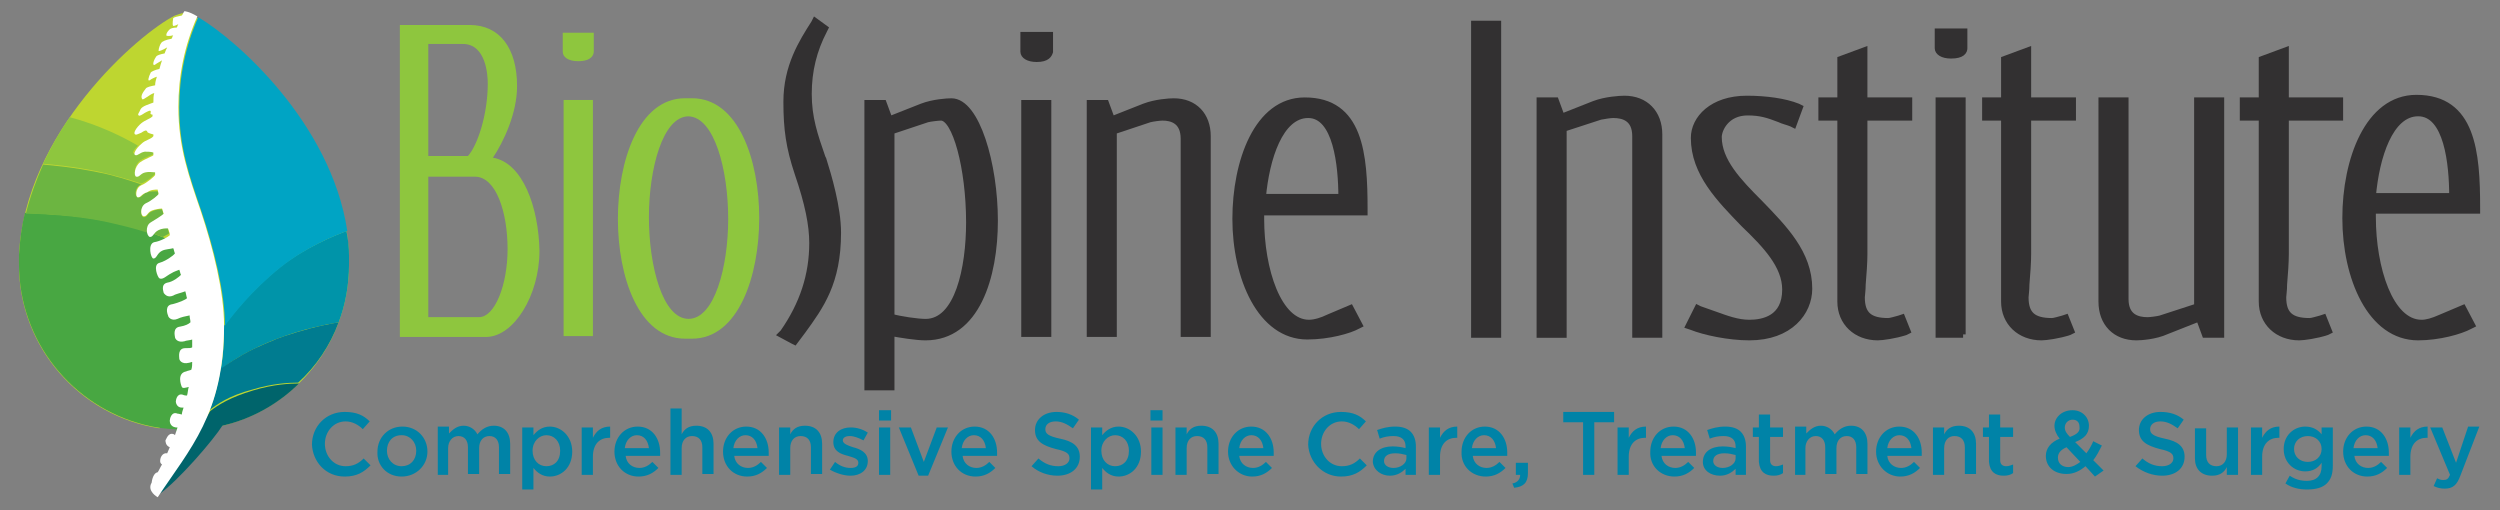 <?xml version="1.0" encoding="UTF-8"?> <!-- Generator: Adobe Illustrator 25.3.1, SVG Export Plug-In . SVG Version: 6.00 Build 0) --> <svg xmlns="http://www.w3.org/2000/svg" xmlns:xlink="http://www.w3.org/1999/xlink" version="1.1" id="Layer_1" x="0px" y="0px" viewBox="0 0 290.1 59.2" style="enable-background:new 0 0 290.1 59.2;" xml:space="preserve"><rect x="0" y="0" width="290.1" height="59.2" fill="#808080" stroke="none"/> <style type="text/css"> .st0{fill:#BED630;} .st1{fill:#0094A9;} .st2{fill:#007C90;} .st3{fill:#48A742;} .st4{fill:#6CB541;} .st5{fill:#8EC63E;} .st6{fill:#00A4C4;} .st7{fill:#00646B;} .st8{fill:#95D4D1;} .st9{fill:#FFFFFF;} .st10{fill:#323031;} .st11{fill:none;stroke:#323031;stroke-width:0.789;stroke-miterlimit:10;} .st12{fill:#0083A7;} </style> <g> <path class="st0" d="M40.5,30.7c0-0.3,0-0.7,0-1C40,15.7,27.5,4.6,22.9,2.1c-1-0.6-1.5-0.6-1.5-0.6c-0.3,0-0.8,0.2-1.1,0.3 c0,0,0,0,0,0C16.1,3.9,2.8,15.4,2.2,29.7c0,0.3,0,0.7,0,1c0,9.6,7.1,17.6,16.3,19l0.4-0.6l7.4-0.2l-0.5,0.5 C34.2,47.4,40.5,39.8,40.5,30.7"></path> <path class="st1" d="M40.5,30.7c0-0.3,0-0.7,0-1c0-1-0.1-1.9-0.3-2.9c-1.3,0.5-4.8,1.9-7.7,4.2c-3.4,2.7-5.7,5.7-6.5,6.8 c0,0,0,0,0,0c0,1.9-0.1,3.6-0.4,5.1c1.6-1.3,6-4.2,13.7-5.5C40.1,35.3,40.5,33,40.5,30.7"></path> <path class="st2" d="M39.3,37.4c-2.4,0.4-4.5,1-6.3,1.6c-0.5,0.2-0.9,0.3-1.3,0.5c-0.8,0.3-1.6,0.7-2.3,1c-1.8,0.9-3.1,1.8-3.8,2.3 c-0.3,1.8-0.7,3.4-1.3,4.8c0.9-0.7,2.3-1.7,5-2.4c2.3-0.7,4.2-0.8,5.3-0.8C36.7,42.5,38.3,40.1,39.3,37.4"></path> <path class="st3" d="M21.2,50.4l1.8-5.8c0,0-0.8-14.9-1.9-15.9c-1.2-1-4.9-2.3-9.1-3.1c-3.4-0.7-7.5-0.8-9.1-0.9 c-0.4,1.6-0.6,3.2-0.7,4.9c0,0.3,0,0.7,0,1c0,9,6.2,16.6,14.6,18.7h0c1.2,0.3,2.4,0.5,3.7,0.5c0,0.1,0,0.1-0.1,0.2L20.3,50"></path> <path class="st4" d="M17.7,27.1c0.4,0.1,0.8,0.3,1.2,0.4c0.3-0.2,0.6-0.3,0.7-0.4l0-0.1c0-0.1-0.1-0.2-0.1-0.4l0,0 c0-0.1-0.1-0.2-0.1-0.3c-0.3,0-0.8,0.1-1.1,0.2C18,26.8,17.8,27,17.7,27.1 M16.4,21.4c-1.5-0.5-3.3-1.1-5-1.4 c-2.9-0.6-5.3-0.8-6.4-0.9c-0.8,1.8-1.5,3.7-2,5.7c1.6,0,5.7,0.2,9.1,0.9c1.8,0.4,3.5,0.8,5,1.3c0-0.4,0.1-0.9,0.4-1.1 c0.6-0.3,1.3-0.8,1.5-1c-0.1-0.2-0.1-0.4-0.2-0.6c-0.3,0-0.7,0-1.1,0.2c-0.6,0.2-0.6,0.7-1,0.7c-0.4,0-0.5-1.1,0.2-1.5 c0.6-0.3,1.5-1,1.5-1.1l0,0c0-0.1-0.1-0.3-0.1-0.4c0,0-0.1,0-0.1,0c-0.3,0-0.7,0-1.1,0.1c-0.6,0.2-0.7,0.7-1.1,0.6 C15.6,22.8,15.6,21.7,16.4,21.4C16.3,21.4,16.4,21.4,16.4,21.4"></path> <path class="st5" d="M18.2,22C18.2,22,18.2,22,18.2,22C18.2,22.1,18.2,22.1,18.2,22C18.2,22.1,18.2,22.1,18.2,22 M16,16.9 c-1.7-1-4.5-2.4-7.9-3.3c-1.2,1.7-2.2,3.5-3.1,5.4c1.1,0.1,3.5,0.3,6.4,0.9c1.7,0.4,3.5,0.9,5,1.4c0.7-0.3,1.6-1,1.6-1.2l0,0 c0-0.1,0-0.2,0-0.3c-0.3,0-0.7-0.1-1.1,0c-0.6,0.1-0.7,0.6-1.1,0.5c-0.3-0.1-0.2-1.2,0.5-1.7c0.6-0.4,1.5-0.6,1.5-0.8h0 c0,0,0,0,0-0.1c-0.1-0.1-0.3-0.2-0.5-0.3c-0.2,0-0.4,0-0.5,0c-0.6,0.1-0.8,0.5-1.1,0.4C15.2,17.9,15.5,17.4,16,16.9"></path> <path class="st6" d="M40.3,26.8C38.4,14.2,27.3,4.5,23,2c-1.5,3.4-2.2,6.9-2.2,10.5c0,4.7,1.2,8,2.6,12.1c1.4,4.2,2.7,9.3,2.7,13.2 c0.8-1.1,3.1-4.1,6.5-6.8C35.5,28.7,38.9,27.3,40.3,26.8C40.3,26.8,40.3,26.8,40.3,26.8L40.3,26.8z"></path> <path class="st7" d="M18.4,57.4c2.3-1.6,6.4-6.4,7.4-8c3.5-0.8,6.6-2.6,9-5l0,0c0,0,0,0-0.1,0.1c-1.1,0-3,0.1-5.3,0.8 c-2.7,0.8-4.1,1.7-5,2.4"></path> <path class="st8" d="M19.8,45.6"></path> <path class="st9" d="M23.3,24.5c-1.4-4.1-2.6-7.4-2.6-12.1c0-3.6,0.7-7.1,2.2-10.5c-1-0.6-1.5-0.6-1.5-0.6 c-0.1,0.1-0.2,0.4-0.3,0.5c-0.5,0.1-0.9,0.2-1,0.3C20,2.7,20,3.1,20.2,3c0.1,0,0.3-0.1,0.5-0.2c-0.1,0.1-0.1,0.3-0.2,0.4 c-0.4,0-0.7,0.1-0.8,0.2c-0.2,0.2-0.4,0.4-0.4,0.7c0,0.1,0.4,0.1,0.8,0c-0.1,0.1-0.1,0.3-0.2,0.4c-0.6,0.1-1.1,0.3-1.2,0.5 c-0.1,0.1-0.3,0.6-0.3,0.9c0,0.1,0.5-0.1,1-0.4c-0.1,0.2-0.2,0.4-0.3,0.7c-0.5,0.1-0.9,0.2-1,0.4c-0.4,0.6-0.4,1.1-0.1,0.9 c0.1-0.1,0.5-0.3,0.8-0.5c-0.1,0.3-0.2,0.6-0.3,1c-0.5,0.1-0.9,0.3-1,0.4c-0.3,0.6-0.4,1.1-0.1,0.9c0.1-0.1,0.5-0.3,0.8-0.4 c-0.1,0.3-0.2,0.7-0.2,1c-0.5,0.1-1,0.2-1.1,0.4c-0.4,0.5-0.6,0.9-0.4,1.2c0.1,0.2,0.9-0.6,1.4-0.7c-0.1,0.3-0.1,0.7-0.1,1.1 c-0.5,0.2-1.3,0.4-1.5,0.8c-0.1,0.3-0.4,0.6-0.2,0.7c0.1,0.1,0.4-0.1,0.7-0.3c0.4-0.2,0.7-0.4,0.7-0.1c-0.1,0.2,0,0.3,0.2,0.3 c0,0.1,0,0.1,0,0.2l0,0c-0.3,0.3-0.8,0.4-1.3,0.8c-0.6,0.5-1,1.2-0.7,1.3c0.1,0.1,0.4-0.1,0.7-0.2c0.3-0.2,0.6-0.4,0.7-0.1 c0,0.1,0.3,0.2,0.7,0.3c0,0.1,0,0.1,0,0.2h0c-0.3,0.4-0.9,0.4-1.4,0.9c-0.6,0.5-1,1.2-0.7,1.3c0.3,0.1,0.5-0.3,1.1-0.4 c0.3,0,0.7,0,1,0.1c0,0.1,0,0.2,0,0.3h0c0,0.1-0.9,0.4-1.5,0.8c-0.7,0.5-0.8,1.6-0.5,1.7c0.4,0.1,0.5-0.4,1.1-0.5 c0.4-0.1,0.8,0,1.1,0c0,0.1,0,0.2,0,0.3l0,0c0,0.1-0.9,0.9-1.6,1.2c-0.7,0.3-0.7,1.4-0.4,1.4c0.4,0,0.4-0.4,1.1-0.6 C17.5,22,18,22,18.3,22c0,0.2,0.1,0.3,0.1,0.5l0,0c0,0.1-0.8,0.8-1.5,1.1c-0.7,0.4-0.6,1.5-0.2,1.5c0.4,0,0.4-0.5,1-0.7 c0.3-0.1,0.8-0.2,1.1-0.2c0.1,0.2,0.1,0.4,0.2,0.6c-0.2,0.2-1,0.7-1.5,1c-0.7,0.4-0.5,1.6-0.1,1.7c0.4,0,0.4-0.5,1-0.8 c0.4-0.2,0.8-0.2,1.1-0.2c0,0.1,0.1,0.2,0.1,0.3l0,0c0,0.1,0.1,0.2,0.1,0.4l0,0.1c-0.2,0.2-1.1,0.7-1.8,0.8 c-0.8,0.2-0.4,1.9-0.1,1.9c0.4,0,0.4-0.6,1-0.9c0.4-0.2,1-0.2,1.3-0.3c0.1,0.2,0.1,0.4,0.2,0.6c-0.2,0.3-1.1,0.9-1.8,1.1 c-0.8,0.2-0.2,1.7,0,1.8c0.4,0.2,0.8-0.3,1.4-0.6c0.3-0.2,0.7-0.3,0.9-0.4c0.1,0.2,0.1,0.4,0.2,0.6c-0.2,0.2-0.9,0.8-1.6,0.9 c-0.8,0.2-0.4,1.1-0.4,1.2c0.1,0.1,0.4,0.6,1.1,0.3c0.3-0.2,0.9-0.3,1.4-0.5c0.1,0.3,0.1,0.5,0.2,0.8c-0.2,0.2-0.9,0.5-1.7,0.7 c-0.9,0.1-0.6,1.1-0.5,1.3c0,0.2,0.4,0.7,1.1,0.4c0.4-0.2,0.9-0.3,1.4-0.4c0,0.3,0.1,0.5,0.1,0.8c-0.2,0.2-0.6,0.4-1.2,0.5 c-0.9,0.1-0.6,1.1-0.6,1.2c0,0.2,0.3,0.7,1.1,0.5c0.2-0.1,0.6-0.1,0.9-0.2c0,0.3,0,0.5,0,0.7l0,0.2c-0.1,0.1-0.4,0.1-0.8,0.1 c-0.9,0-0.7,1-0.7,1.2c0,0.2,0.3,0.7,1.1,0.5c0.1,0,0.3-0.1,0.4-0.1c0,0.3,0,0.6-0.1,0.9c-0.2,0.1-0.4,0.1-0.6,0.2 c-1.1,0.2-0.6,1.6-0.5,1.8c0.1,0.2,0.4,0.1,0.8,0c-0.1,0.3-0.1,0.7-0.2,1c-0.1,0-0.3,0-0.5-0.1c-0.7-0.2-0.8,0.7-0.8,0.8 c0,0.1,0.1,0.7,0.7,0.7c0.1,0,0.1,0,0.2,0c-0.1,0.3-0.2,0.6-0.2,0.8c-0.1,0-0.3-0.1-0.5-0.1c-0.7-0.3-0.9,0.6-0.9,0.8 c0,0.1,0,0.7,0.7,0.8c0.1,0,0.2,0,0.2,0c-0.1,0.3-0.2,0.6-0.3,0.9l-0.1-0.1c-0.7-0.3-0.9,0.6-1,0.7c0,0.1,0,0.6,0.5,0.8 c-0.1,0.2-0.2,0.5-0.3,0.7c-0.6-0.1-0.8,0.6-0.8,0.7c0,0.1-0.1,0.4,0.2,0.6c-0.2,0.3-0.3,0.6-0.5,0.9c-0.6,0.1-0.7,1.2-0.7,1.2 c-0.6,1,0.7,1.7,0.7,1.7C22,52.1,26,48,26,37.8C26,33.8,24.7,28.7,23.3,24.5"></path> </g> <g> <path class="st10" d="M275.3,22.8h9.3c0-3.8-0.6-9.7-4-9.7C277.3,13.1,275.7,18.2,275.3,22.8 M280.6,39.1c-5.5,0-8.4-6.9-8.4-13.8 c0-6.7,2.6-13.9,8.2-13.9c6.5,0,7,6.3,7,12.7v0.3h-12.1c0,0.3,0,0.5,0,0.8c0,5.9,2,12.3,5.7,12.3c0.6,0,1.3-0.2,2.2-0.6l2.6-1.1 l1,1.9l-0.2,0.1C285.5,38.4,283,39.1,280.6,39.1"></path> <path class="st11" d="M275.3,22.8h9.3c0-3.8-0.6-9.7-4-9.7C277.3,13.1,275.7,18.2,275.3,22.8z M280.6,39.1c-5.5,0-8.4-6.9-8.4-13.8 c0-6.7,2.6-13.9,8.2-13.9c6.5,0,7,6.3,7,12.7v0.3h-12.1c0,0.3,0,0.5,0,0.8c0,5.9,2,12.3,5.7,12.3c0.6,0,1.3-0.2,2.2-0.6l2.6-1.1 l1,1.9l-0.2,0.1C285.5,38.4,283,39.1,280.6,39.1z"></path> <path class="st10" d="M266.8,39.1c-2.5,0-4.3-1.7-4.3-4.1V13.6h-2.2v-1.9h2.2V6.9l2.7-1v5.8h6.3v1.9h-6.3v15.9 c0,0.9-0.1,2.4-0.2,3.5c0,0.7-0.1,1.3-0.1,1.5c0,2,0.9,2.8,3.1,2.8c0.3,0,0.9-0.2,1.3-0.3l0.3-0.1l0.6,1.5l-0.2,0.1 C268.8,38.9,267.3,39.1,266.8,39.1"></path> <path class="st11" d="M266.8,39.1c-2.5,0-4.3-1.7-4.3-4.1V13.6h-2.2v-1.9h2.2V6.9l2.7-1v5.8h6.3v1.9h-6.3v15.9 c0,0.9-0.1,2.4-0.2,3.5c0,0.7-0.1,1.3-0.1,1.5c0,2,0.9,2.8,3.1,2.8c0.3,0,0.9-0.2,1.3-0.3l0.3-0.1l0.6,1.5l-0.2,0.1 C268.8,38.9,267.3,39.1,266.8,39.1z"></path> <path class="st10" d="M247.9,39.1c-2.4,0-4-1.6-4-4.1V11.7h2.7v23c0,2.1,1.4,2.5,2.6,2.5c0.3,0,1.1-0.1,1.5-0.2l4.3-1.4V11.7h2.7 v27.1h-1.8l-0.7-1.9l-3.8,1.5C250.1,39,248.4,39.1,247.9,39.1"></path> <path class="st11" d="M247.9,39.1c-2.4,0-4-1.6-4-4.1V11.7h2.7v23c0,2.1,1.4,2.5,2.6,2.5c0.3,0,1.1-0.1,1.5-0.2l4.3-1.4V11.7h2.7 v27.1h-1.8l-0.7-1.9l-3.8,1.5C250.1,39,248.4,39.1,247.9,39.1z"></path> <path class="st10" d="M236.9,39.1c-2.5,0-4.3-1.7-4.3-4.1V13.6h-2.2v-1.9h2.2V6.9l2.7-1v5.8h5.2v1.9h-5.2v15.9 c0,0.9-0.1,2.4-0.2,3.5c0,0.7-0.1,1.3-0.1,1.5c0,2,0.9,2.8,3.1,2.8c0.3,0,0.9-0.2,1.3-0.3l0.3-0.1l0.6,1.5l-0.2,0.1 C238.9,38.9,237.4,39.1,236.9,39.1"></path> <path class="st11" d="M236.9,39.1c-2.5,0-4.3-1.7-4.3-4.1V13.6h-2.2v-1.9h2.2V6.9l2.7-1v5.8h5.2v1.9h-5.2v15.9 c0,0.9-0.1,2.4-0.2,3.5c0,0.7-0.1,1.3-0.1,1.5c0,2,0.9,2.8,3.1,2.8c0.3,0,0.9-0.2,1.3-0.3l0.3-0.1l0.6,1.5l-0.2,0.1 C238.9,38.9,237.4,39.1,236.9,39.1z"></path> <path class="st10" d="M226.4,6.4c-1,0-1.5-0.4-1.5-0.8V3.7h3v1.9C227.9,5.9,227.7,6.4,226.4,6.4 M227.8,38.8H225V11.7h2.7V38.8z"></path> <path class="st11" d="M226.4,6.4c-1,0-1.5-0.4-1.5-0.8V3.7h3v1.9C227.9,5.9,227.7,6.4,226.4,6.4z M227.8,38.8H225V11.7h2.7V38.8z"></path> <path class="st10" d="M217.9,39.1c-2.5,0-4.3-1.7-4.3-4.1V13.6h-2.2v-1.9h2.2V6.9l2.7-1v5.8h5.2v1.9h-5.2v15.9 c0,0.9-0.1,2.4-0.2,3.5c0,0.7-0.1,1.3-0.1,1.5c0,2,0.9,2.8,3.1,2.8c0.3,0,0.9-0.2,1.3-0.3l0.3-0.1l0.6,1.5l-0.2,0.1 C219.9,38.9,218.4,39.1,217.9,39.1"></path> <path class="st11" d="M217.9,39.1c-2.5,0-4.3-1.7-4.3-4.1V13.6h-2.2v-1.9h2.2V6.9l2.7-1v5.8h5.2v1.9h-5.2v15.9 c0,0.9-0.1,2.4-0.2,3.5c0,0.7-0.1,1.3-0.1,1.5c0,2,0.9,2.8,3.1,2.8c0.3,0,0.9-0.2,1.3-0.3l0.3-0.1l0.6,1.5l-0.2,0.1 C219.9,38.9,218.4,39.1,217.9,39.1z"></path> <path class="st10" d="M203,39.1c-2.4,0-5.2-0.6-6.7-1.2l-0.3-0.1l1-2l0.2,0.1c0.6,0.2,1.1,0.4,1.7,0.6c1.4,0.5,2.7,1,4.1,1 c1.6,0,4.2-0.5,4.2-3.9c0-2.8-2.3-5.2-4.8-7.6c-2.8-2.9-5.8-5.9-5.8-10c0-2.2,2.1-4.5,6.1-4.5c2.2,0,4.4,0.3,5.9,0.9l0.2,0.1 l-0.7,1.9l-0.2-0.1c-0.5-0.2-1-0.3-1.4-0.5c-1.3-0.5-2.2-0.8-3.7-0.8c-2.5,0-3.4,2-3.4,2.9c0,2.8,2.3,5.2,4.8,7.7 c2.8,2.9,5.7,5.8,5.7,9.9C209.9,36.2,207.7,39.1,203,39.1"></path> <path class="st11" d="M203,39.1c-2.4,0-5.2-0.6-6.7-1.2l-0.3-0.1l1-2l0.2,0.1c0.6,0.2,1.1,0.4,1.7,0.6c1.4,0.5,2.7,1,4.1,1 c1.6,0,4.2-0.5,4.2-3.9c0-2.8-2.3-5.2-4.8-7.6c-2.8-2.9-5.8-5.9-5.8-10c0-2.2,2.1-4.5,6.1-4.5c2.2,0,4.4,0.3,5.9,0.9l0.2,0.1 l-0.7,1.9l-0.2-0.1c-0.5-0.2-1-0.3-1.4-0.5c-1.3-0.5-2.2-0.8-3.7-0.8c-2.5,0-3.4,2-3.4,2.9c0,2.8,2.3,5.2,4.8,7.7 c2.8,2.9,5.7,5.8,5.7,9.9C209.9,36.2,207.7,39.1,203,39.1z"></path> <path class="st10" d="M192.5,38.8h-2.7v-23c0-2.1-1.4-2.5-2.6-2.5c-0.3,0-1,0.1-1.5,0.2l-4.3,1.4v23.9h-2.7V11.7h1.8l0.7,1.9 l3.8-1.5c1.3-0.5,3-0.6,3.5-0.6c2.4,0,4,1.6,4,4.1V38.8z"></path> <path class="st11" d="M192.5,38.8h-2.7v-23c0-2.1-1.4-2.5-2.6-2.5c-0.3,0-1,0.1-1.5,0.2l-4.3,1.4v23.9h-2.7V11.7h1.8l0.7,1.9 l3.8-1.5c1.3-0.5,3-0.6,3.5-0.6c2.4,0,4,1.6,4,4.1V38.8z"></path> <rect x="171.1" y="2.8" class="st10" width="2.7" height="36"></rect> <rect x="171.1" y="2.8" class="st11" width="2.7" height="36"></rect> <path class="st10" d="M146.5,22.9h9.2c0-3.7-0.6-9.6-3.9-9.6C148.5,13.3,146.9,18.4,146.5,22.9 M151.7,39c-5.4,0-8.3-6.8-8.3-13.6 c0-6.6,2.5-13.7,8-13.7c6.4,0,6.9,6.2,6.9,12.6v0.3h-12c0,0.3,0,0.5,0,0.8c0,5.9,2,12.1,5.6,12.1c0.7,0,1.6-0.3,2.2-0.6l2.6-1.1 l1,1.9l-0.2,0.1C156.6,38.3,154.2,39,151.7,39"></path> <path class="st11" d="M146.5,22.9h9.2c0-3.7-0.6-9.6-3.9-9.6C148.5,13.3,146.9,18.4,146.5,22.9z M151.7,39c-5.4,0-8.3-6.8-8.3-13.6 c0-6.6,2.5-13.7,8-13.7c6.4,0,6.9,6.2,6.9,12.6v0.3h-12c0,0.3,0,0.5,0,0.8c0,5.9,2,12.1,5.6,12.1c0.7,0,1.6-0.3,2.2-0.6l2.6-1.1 l1,1.9l-0.2,0.1C156.6,38.3,154.2,39,151.7,39z"></path> <path class="st10" d="M140.1,38.7h-2.7V16.1c0-2.1-1.4-2.5-2.5-2.5c-0.3,0-1.1,0.1-1.5,0.2l-4.2,1.4v23.5h-2.7V12h1.8l0.7,1.9 l3.8-1.5c1.3-0.5,2.9-0.6,3.4-0.6c2.4,0,3.9,1.6,3.9,4V38.7z"></path> <path class="st11" d="M140.1,38.7h-2.7V16.1c0-2.1-1.4-2.5-2.5-2.5c-0.3,0-1.1,0.1-1.5,0.2l-4.2,1.4v23.5h-2.7V12h1.8l0.7,1.9 l3.8-1.5c1.3-0.5,2.9-0.6,3.4-0.6c2.4,0,3.9,1.6,3.9,4V38.7z"></path> <path class="st10" d="M120.3,6.8c-1,0-1.5-0.4-1.5-0.8V4.1h3V6C121.7,6.3,121.5,6.8,120.3,6.8 M121.6,38.7h-2.7V12h2.7V38.7z"></path> <path class="st11" d="M120.3,6.8c-1,0-1.5-0.4-1.5-0.8V4.1h3V6C121.7,6.3,121.5,6.8,120.3,6.8z M121.6,38.7h-2.7V12h2.7V38.7z"></path> <path class="st10" d="M103.4,36.8c1,0.3,3.1,0.6,4,0.6c3.8,0,5.1-6.3,5.1-11.6c0-6.3-1.6-12.2-3.3-12.2c-0.3,0-1.2,0.1-1.6,0.2 l-4.2,1.4V36.8z M103.4,44.9h-2.7V12h1.8l0.7,1.9l3.8-1.5c1.3-0.5,2.9-0.6,3.4-0.6c2.9,0,5,7.3,5,13.8c0,6.5-2.1,13.5-8,13.5 c-1.1,0-2.9-0.3-4-0.5V44.9z"></path> <path class="st11" d="M103.4,36.8c1,0.3,3.1,0.6,4,0.6c3.8,0,5.1-6.3,5.1-11.6c0-6.3-1.6-12.2-3.3-12.2c-0.3,0-1.2,0.1-1.6,0.2 l-4.2,1.4V36.8z M103.4,44.9h-2.7V12h1.8l0.7,1.9l3.8-1.5c1.3-0.5,2.9-0.6,3.4-0.6c2.9,0,5,7.3,5,13.8c0,6.5-2.1,13.5-8,13.5 c-1.1,0-2.9-0.3-4-0.5V44.9z"></path> <path class="st10" d="M92,39.5l-1.3-0.7l0.2-0.2c2.3-3.3,3.4-6.7,3.4-10.4c0-2.1-0.5-4.6-1.7-8.1c-1-3-1.3-5.1-1.3-8.3 c0-4.1,1.8-6.9,3.2-9.1l0.1-0.2l1.1,0.8l-0.1,0.2c-1.2,2.3-1.8,4.7-1.8,7.4c0,2.8,0.7,4.8,1.6,7.4l0.1,0.2c0.6,1.9,1.7,5.6,1.7,8.5 c0,5.8-2,8.5-4.1,11.4c-0.3,0.4-0.6,0.8-0.9,1.2L92,39.5z"></path> <path class="st11" d="M92,39.5l-1.3-0.7l0.2-0.2c2.3-3.3,3.4-6.7,3.4-10.4c0-2.1-0.5-4.6-1.7-8.1c-1-3-1.3-5.1-1.3-8.3 c0-4.1,1.8-6.9,3.2-9.1l0.1-0.2l1.1,0.8l-0.1,0.2c-1.2,2.3-1.8,4.7-1.8,7.4c0,2.8,0.7,4.8,1.6,7.4l0.1,0.2c0.6,1.9,1.7,5.6,1.7,8.5 c0,5.8-2,8.5-4.1,11.4c-0.3,0.4-0.6,0.8-0.9,1.2L92,39.5z"></path> <g> <path class="st5" d="M57.2,18.3c1.2-1.8,2.8-5.1,2.8-8.3c0-4.4-2-7.1-5.5-7.1h-8.1v36.2h10c3.2,0,6.2-4.8,6.2-10 C62.5,24.1,60.7,18.9,57.2,18.3z M58.9,28.9c0,4.2-1.5,7.9-3.3,7.9h-5.9V20.5h5.4C57.6,20.5,58.9,24.7,58.9,28.9z M49.7,18.2V5.1 h4c2.7,0,2.9,3.6,2.9,4.6c0,3.6-1.2,7.2-2.3,8.4H49.7z"></path> <path class="st5" d="M65.3,6c0,0.6,0.6,1.1,1.8,1.1c1.6,0,1.8-0.8,1.8-1.1V3.8h-3.6V6z"></path> <rect x="65.4" y="11.6" class="st5" width="3.4" height="27.4"></rect> <path class="st5" d="M80.3,11.4h-0.8c-5.4,0-7.8,7.3-7.8,14c0,6.7,2.4,13.9,7.8,13.9h0.8c5.4,0,7.8-7.3,7.8-14 C88.1,18.6,85.7,11.4,80.3,11.4z M84.5,25.4c0,5.6-1.6,11.6-4.6,11.6c-3,0-4.6-6.1-4.6-11.8c0-5.6,1.6-11.7,4.6-11.7 C82.9,13.6,84.5,19.7,84.5,25.4z"></path> </g> </g> <path class="st12" d="M285,53.7l-1.6-4.1h-1.4l2.3,5.5c-0.2,0.5-0.4,0.6-0.8,0.6c-0.3,0-0.5-0.1-0.7-0.2l-0.4,0.9 c0.4,0.2,0.8,0.3,1.3,0.3c0.9,0,1.4-0.4,1.8-1.5l2.2-5.7h-1.3L285,53.7z M278.4,55.1h1.3V53c0-1.5,0.8-2.2,1.9-2.2h0.1v-1.3 c-1,0-1.6,0.5-2,1.3v-1.2h-1.3V55.1z M273.1,52c0.1-0.9,0.7-1.5,1.4-1.5c0.8,0,1.3,0.6,1.4,1.5H273.1z M274.7,55.3 c1,0,1.7-0.4,2.3-1l-0.7-0.7c-0.4,0.4-0.9,0.7-1.5,0.7c-0.8,0-1.5-0.5-1.6-1.4h4c0-0.1,0-0.2,0-0.4c0-1.6-0.9-3-2.6-3 c-1.6,0-2.7,1.3-2.7,2.9v0C271.9,54.1,273.1,55.3,274.7,55.3 M267.8,53.6c-0.9,0-1.6-0.6-1.6-1.5v0c0-0.9,0.7-1.5,1.6-1.5 c0.9,0,1.6,0.6,1.6,1.5v0C269.4,53,268.7,53.6,267.8,53.6 M267.7,56.8c1,0,1.8-0.2,2.3-0.7c0.5-0.5,0.7-1.1,0.7-2.1v-4.4h-1.3v0.8 c-0.4-0.5-1-0.9-1.9-0.9c-1.3,0-2.5,1-2.5,2.6v0c0,1.6,1.2,2.6,2.5,2.6c0.9,0,1.5-0.4,1.9-1v0.4c0,1.1-0.6,1.7-1.7,1.7 c-0.8,0-1.4-0.2-2-0.6l-0.5,0.9C265.9,56.6,266.8,56.8,267.7,56.8 M261.2,55.1h1.3V53c0-1.5,0.8-2.2,1.9-2.2h0.1v-1.3 c-1,0-1.6,0.5-2,1.3v-1.2h-1.3V55.1z M256.7,55.2c0.9,0,1.4-0.4,1.7-1v0.9h1.3v-5.5h-1.3v3.1c0,0.9-0.5,1.4-1.2,1.4 c-0.8,0-1.2-0.5-1.2-1.3v-3.1h-1.3v3.5C254.7,54.4,255.4,55.2,256.7,55.2 M250.9,55.2c1.5,0,2.6-0.8,2.6-2.2v0 c0-1.2-0.8-1.8-2.3-2.1c-1.4-0.3-1.7-0.6-1.7-1.1v0c0-0.5,0.4-0.9,1.2-0.9c0.7,0,1.3,0.3,2,0.8l0.7-1c-0.7-0.6-1.6-0.9-2.7-0.9 c-1.5,0-2.5,0.9-2.5,2.1v0c0,1.3,0.9,1.8,2.4,2.2c1.4,0.3,1.6,0.6,1.6,1.1v0c0,0.5-0.5,0.9-1.3,0.9c-0.9,0-1.6-0.3-2.3-0.9l-0.8,0.9 C248.7,54.8,249.8,55.2,250.9,55.2 M240,54.2c-0.7,0-1.2-0.4-1.2-1.1v0c0-0.5,0.3-0.9,1-1.2l1.6,1.7C241,53.9,240.5,54.2,240,54.2 M240.2,50.7c-0.4-0.4-0.6-0.7-0.6-1.1v0c0-0.5,0.4-0.9,0.9-0.9c0.5,0,0.8,0.3,0.8,0.8v0C241.4,50.1,241,50.4,240.2,50.7 M243.1,55.3l1-0.7l-1.2-1.2c0.4-0.5,0.7-1.1,1-1.7l-1-0.5c-0.2,0.5-0.5,1-0.8,1.4l-1.3-1.3c1-0.4,1.6-0.9,1.6-1.9v0 c0-1-0.8-1.8-1.9-1.8c-1.3,0-2.1,0.9-2.1,1.8v0c0,0.5,0.2,1,0.6,1.5c-1,0.4-1.6,1.1-1.6,2v0c0,1.3,1,2.1,2.4,2.1 c0.9,0,1.6-0.4,2.2-0.9L243.1,55.3z M232.5,55.2c0.5,0,0.8-0.1,1.1-0.3v-1c-0.3,0.1-0.5,0.2-0.8,0.2c-0.4,0-0.7-0.2-0.7-0.7v-2.7 h1.5v-1.1h-1.5v-1.5h-1.3v1.5h-0.7v1.1h0.7v2.9C230.9,54.8,231.6,55.2,232.5,55.2 M224.3,55.1h1.3V52c0-0.9,0.5-1.4,1.2-1.4 c0.8,0,1.2,0.5,1.2,1.3v3.1h1.3v-3.5c0-1.3-0.7-2.1-2-2.1c-0.9,0-1.4,0.4-1.7,1v-0.8h-1.3V55.1z M219,52c0.1-0.9,0.7-1.5,1.4-1.5 c0.8,0,1.3,0.6,1.4,1.5H219z M220.5,55.3c1,0,1.7-0.4,2.3-1l-0.7-0.7c-0.4,0.4-0.9,0.7-1.5,0.7c-0.8,0-1.5-0.5-1.6-1.4h4 c0-0.1,0-0.2,0-0.4c0-1.6-0.9-3-2.6-3c-1.6,0-2.7,1.3-2.7,2.9v0C217.7,54.1,219,55.3,220.5,55.3 M208.2,55.1h1.3V52 c0-0.8,0.5-1.4,1.2-1.4c0.7,0,1.1,0.5,1.1,1.3v3.1h1.3V52c0-0.9,0.5-1.4,1.2-1.4c0.7,0,1.1,0.5,1.1,1.3v3.1h1.3v-3.5 c0-1.3-0.7-2.1-1.9-2.1c-0.8,0-1.4,0.4-1.9,1c-0.3-0.6-0.9-1-1.6-1c-0.8,0-1.3,0.5-1.7,0.9v-0.8h-1.3V55.1z M205.8,55.2 c0.5,0,0.8-0.1,1.1-0.3v-1c-0.3,0.1-0.5,0.2-0.8,0.2c-0.4,0-0.7-0.2-0.7-0.7v-2.7h1.5v-1.1h-1.5v-1.5h-1.3v1.5h-0.7v1.1h0.7v2.9 C204.2,54.8,204.9,55.2,205.8,55.2 M199.9,54.3c-0.6,0-1.1-0.3-1.1-0.8v0c0-0.6,0.5-0.9,1.3-0.9c0.5,0,0.9,0.1,1.3,0.2v0.4 C201.4,53.8,200.7,54.3,199.9,54.3 M199.6,55.2c0.8,0,1.4-0.4,1.8-0.8v0.7h1.2v-3.3c0-0.7-0.2-1.3-0.6-1.7c-0.4-0.4-1-0.6-1.8-0.6 c-0.9,0-1.5,0.2-2.1,0.4l0.3,1c0.5-0.2,1-0.3,1.6-0.3c0.9,0,1.4,0.4,1.4,1.2V52c-0.4-0.1-0.9-0.2-1.5-0.2c-1.3,0-2.3,0.6-2.3,1.8v0 C197.6,54.6,198.5,55.2,199.6,55.2 M192.7,52c0.1-0.9,0.7-1.5,1.4-1.5c0.8,0,1.3,0.6,1.4,1.5H192.7z M194.3,55.3c1,0,1.7-0.4,2.3-1 l-0.7-0.7c-0.4,0.4-0.9,0.7-1.5,0.7c-0.8,0-1.5-0.5-1.6-1.4h4c0-0.1,0-0.2,0-0.4c0-1.6-0.9-3-2.6-3c-1.6,0-2.7,1.3-2.7,2.9v0 C191.4,54.1,192.7,55.3,194.3,55.3 M187.7,55.1h1.3V53c0-1.5,0.8-2.2,1.9-2.2h0.1v-1.3c-1,0-1.6,0.5-2,1.3v-1.2h-1.3V55.1z M183.7,55.1h1.3V49h2.3v-1.2h-5.9V49h2.3V55.1z M175.7,56.6c1.1-0.1,1.6-0.6,1.6-1.7v-1.2h-1.4v1.4h0.5c0,0.5-0.3,0.9-0.9,1 L175.7,56.6z M170.8,52c0.1-0.9,0.7-1.5,1.4-1.5c0.8,0,1.3,0.6,1.4,1.5H170.8z M172.4,55.3c1,0,1.7-0.4,2.3-1l-0.7-0.7 c-0.4,0.4-0.9,0.7-1.5,0.7c-0.8,0-1.5-0.5-1.6-1.4h4c0-0.1,0-0.2,0-0.4c0-1.6-0.9-3-2.6-3c-1.6,0-2.7,1.3-2.7,2.9v0 C169.5,54.1,170.8,55.3,172.4,55.3 M165.8,55.1h1.3V53c0-1.5,0.8-2.2,1.9-2.2h0.1v-1.3c-1,0-1.6,0.5-2,1.3v-1.2h-1.3V55.1z M161.7,54.3c-0.6,0-1.1-0.3-1.1-0.8v0c0-0.6,0.5-0.9,1.3-0.9c0.5,0,0.9,0.1,1.3,0.2v0.4C163.2,53.8,162.5,54.3,161.7,54.3 M161.3,55.2c0.8,0,1.4-0.4,1.8-0.8v0.7h1.2v-3.3c0-0.7-0.2-1.3-0.6-1.7c-0.4-0.4-1-0.6-1.8-0.6c-0.9,0-1.5,0.2-2.1,0.4l0.3,1 c0.5-0.2,1-0.3,1.6-0.3c0.9,0,1.4,0.4,1.4,1.2V52c-0.4-0.1-0.9-0.2-1.5-0.2c-1.3,0-2.3,0.6-2.3,1.8v0 C159.4,54.6,160.3,55.2,161.3,55.2 M155.6,55.3c1.4,0,2.2-0.5,3-1.3l-0.8-0.8c-0.6,0.6-1.2,0.9-2.1,0.9c-1.4,0-2.4-1.2-2.4-2.6v0 c0-1.4,1-2.6,2.4-2.6c0.8,0,1.5,0.4,2,0.9l0.8-0.9c-0.7-0.7-1.5-1.1-2.9-1.1c-2.2,0-3.8,1.7-3.8,3.8v0 C151.9,53.6,153.5,55.3,155.6,55.3 M143.8,52c0.1-0.9,0.7-1.5,1.4-1.5c0.8,0,1.3,0.6,1.4,1.5H143.8z M145.3,55.3c1,0,1.7-0.4,2.3-1 l-0.7-0.7c-0.4,0.4-0.9,0.7-1.5,0.7c-0.8,0-1.5-0.5-1.6-1.4h4c0-0.1,0-0.2,0-0.4c0-1.6-0.9-3-2.6-3c-1.6,0-2.7,1.3-2.7,2.9v0 C142.5,54.1,143.8,55.3,145.3,55.3 M136.4,55.1h1.3V52c0-0.9,0.5-1.4,1.2-1.4c0.8,0,1.2,0.5,1.2,1.3v3.1h1.3v-3.5 c0-1.3-0.7-2.1-2-2.1c-0.9,0-1.4,0.4-1.7,1v-0.8h-1.3V55.1z M133.6,55.1h1.3v-5.5h-1.3V55.1z M133.5,48.8h1.4v-1.2h-1.4V48.8z M129.4,54.1c-0.9,0-1.6-0.7-1.6-1.8v0c0-1.1,0.8-1.8,1.6-1.8c0.9,0,1.6,0.7,1.6,1.8v0C131,53.5,130.3,54.1,129.4,54.1 M126.6,56.8 h1.3v-2.5c0.4,0.5,1,1,1.9,1c1.3,0,2.6-1,2.6-2.9v0c0-1.8-1.3-2.9-2.6-2.9c-0.9,0-1.5,0.5-1.9,1v-0.9h-1.3V56.8z M122.7,55.2 c1.5,0,2.6-0.8,2.6-2.2v0c0-1.2-0.8-1.8-2.3-2.1c-1.4-0.3-1.7-0.6-1.7-1.1v0c0-0.5,0.4-0.9,1.2-0.9c0.7,0,1.3,0.3,2,0.8l0.7-1 c-0.7-0.6-1.6-0.9-2.6-0.9c-1.5,0-2.5,0.9-2.5,2.1v0c0,1.3,0.9,1.8,2.4,2.2c1.4,0.3,1.6,0.6,1.6,1.1v0c0,0.5-0.5,0.9-1.3,0.9 c-0.9,0-1.6-0.3-2.3-0.9l-0.8,0.9C120.5,54.8,121.6,55.2,122.7,55.2 M111.6,52c0.1-0.9,0.7-1.5,1.4-1.5c0.8,0,1.3,0.6,1.4,1.5H111.6 z M113.2,55.3c1,0,1.7-0.4,2.3-1l-0.7-0.7c-0.4,0.4-0.9,0.7-1.5,0.7c-0.8,0-1.5-0.5-1.6-1.4h4c0-0.1,0-0.2,0-0.4c0-1.6-0.9-3-2.6-3 c-1.6,0-2.7,1.3-2.7,2.9v0C110.4,54.1,111.6,55.3,113.2,55.3 M106.6,55.2h1.1l2.3-5.6h-1.3l-1.5,4l-1.5-4h-1.4L106.6,55.2z M102,55.1h1.3v-5.5H102V55.1z M102,48.8h1.4v-1.2H102V48.8z M98.7,55.2c1.1,0,2-0.6,2-1.7v0c0-1-0.9-1.4-1.7-1.6 c-0.6-0.2-1.2-0.4-1.2-0.8v0c0-0.3,0.3-0.5,0.8-0.5c0.5,0,1,0.2,1.6,0.5l0.5-0.9c-0.6-0.4-1.3-0.6-2-0.6c-1.1,0-2,0.6-2,1.7v0 c0,1.1,0.9,1.4,1.7,1.6c0.6,0.2,1.2,0.3,1.2,0.8v0c0,0.4-0.3,0.6-0.9,0.6c-0.6,0-1.2-0.2-1.8-0.7l-0.6,0.9 C97,54.9,97.9,55.2,98.7,55.2 M90.4,55.1h1.3V52c0-0.9,0.5-1.4,1.2-1.4c0.8,0,1.2,0.5,1.2,1.3v3.1h1.3v-3.5c0-1.3-0.7-2.1-2-2.1 c-0.9,0-1.4,0.4-1.7,1v-0.8h-1.3V55.1z M85.1,52c0.1-0.9,0.7-1.5,1.4-1.5c0.8,0,1.3,0.6,1.4,1.5H85.1z M86.7,55.3c1,0,1.7-0.4,2.3-1 l-0.7-0.7c-0.4,0.4-0.9,0.7-1.5,0.7c-0.8,0-1.5-0.5-1.6-1.4h4c0-0.1,0-0.2,0-0.4c0-1.6-0.9-3-2.6-3c-1.6,0-2.7,1.3-2.7,2.9v0 C83.9,54.1,85.1,55.3,86.7,55.3 M77.8,55.1h1.3V52c0-0.9,0.5-1.4,1.2-1.4c0.8,0,1.2,0.5,1.2,1.3v3.1h1.3v-3.5c0-1.3-0.7-2.1-2-2.1 c-0.9,0-1.4,0.4-1.7,1v-3h-1.3V55.1z M72.5,52c0.1-0.9,0.7-1.5,1.4-1.5c0.8,0,1.3,0.6,1.4,1.5H72.5z M74.1,55.3c1,0,1.7-0.4,2.3-1 l-0.7-0.7c-0.4,0.4-0.9,0.7-1.5,0.7c-0.8,0-1.5-0.5-1.6-1.4h4c0-0.1,0-0.2,0-0.4c0-1.6-0.9-3-2.6-3c-1.6,0-2.7,1.3-2.7,2.9v0 C71.3,54.1,72.5,55.3,74.1,55.3 M67.5,55.1h1.3V53c0-1.5,0.8-2.2,1.9-2.2h0.1v-1.3c-1,0-1.6,0.5-2,1.3v-1.2h-1.3V55.1z M63.4,54.1 c-0.9,0-1.6-0.7-1.6-1.8v0c0-1.1,0.8-1.8,1.6-1.8c0.9,0,1.6,0.7,1.6,1.8v0C65,53.5,64.3,54.1,63.4,54.1 M60.6,56.8h1.3v-2.5 c0.4,0.5,1,1,1.9,1c1.3,0,2.6-1,2.6-2.9v0c0-1.8-1.3-2.9-2.6-2.9c-0.9,0-1.5,0.5-1.9,1v-0.9h-1.3V56.8z M50.7,55.1H52V52 c0-0.8,0.5-1.4,1.2-1.4c0.7,0,1.1,0.5,1.1,1.3v3.1h1.3V52c0-0.9,0.5-1.4,1.2-1.4c0.7,0,1.1,0.5,1.1,1.3v3.1h1.3v-3.5 c0-1.3-0.7-2.1-1.9-2.1c-0.8,0-1.4,0.4-1.9,1c-0.3-0.6-0.9-1-1.6-1c-0.8,0-1.3,0.5-1.7,0.9v-0.8h-1.3V55.1z M46.6,54.1 c-1,0-1.7-0.8-1.7-1.8v0c0-1,0.6-1.8,1.7-1.8c1,0,1.7,0.8,1.7,1.8v0C48.3,53.4,47.6,54.1,46.6,54.1 M46.6,55.3c1.7,0,3-1.3,3-2.9v0 c0-1.6-1.2-2.9-2.9-2.9c-1.7,0-2.9,1.3-2.9,2.9v0C43.7,54,44.9,55.3,46.6,55.3 M40,55.3c1.4,0,2.2-0.5,3-1.3l-0.8-0.8 c-0.6,0.6-1.2,0.9-2.1,0.9c-1.4,0-2.4-1.2-2.4-2.6v0c0-1.4,1-2.6,2.4-2.6c0.8,0,1.5,0.4,2,0.9l0.8-0.9c-0.7-0.7-1.5-1.1-2.9-1.1 c-2.2,0-3.8,1.7-3.8,3.8v0C36.3,53.6,37.8,55.3,40,55.3"></path> </svg> 